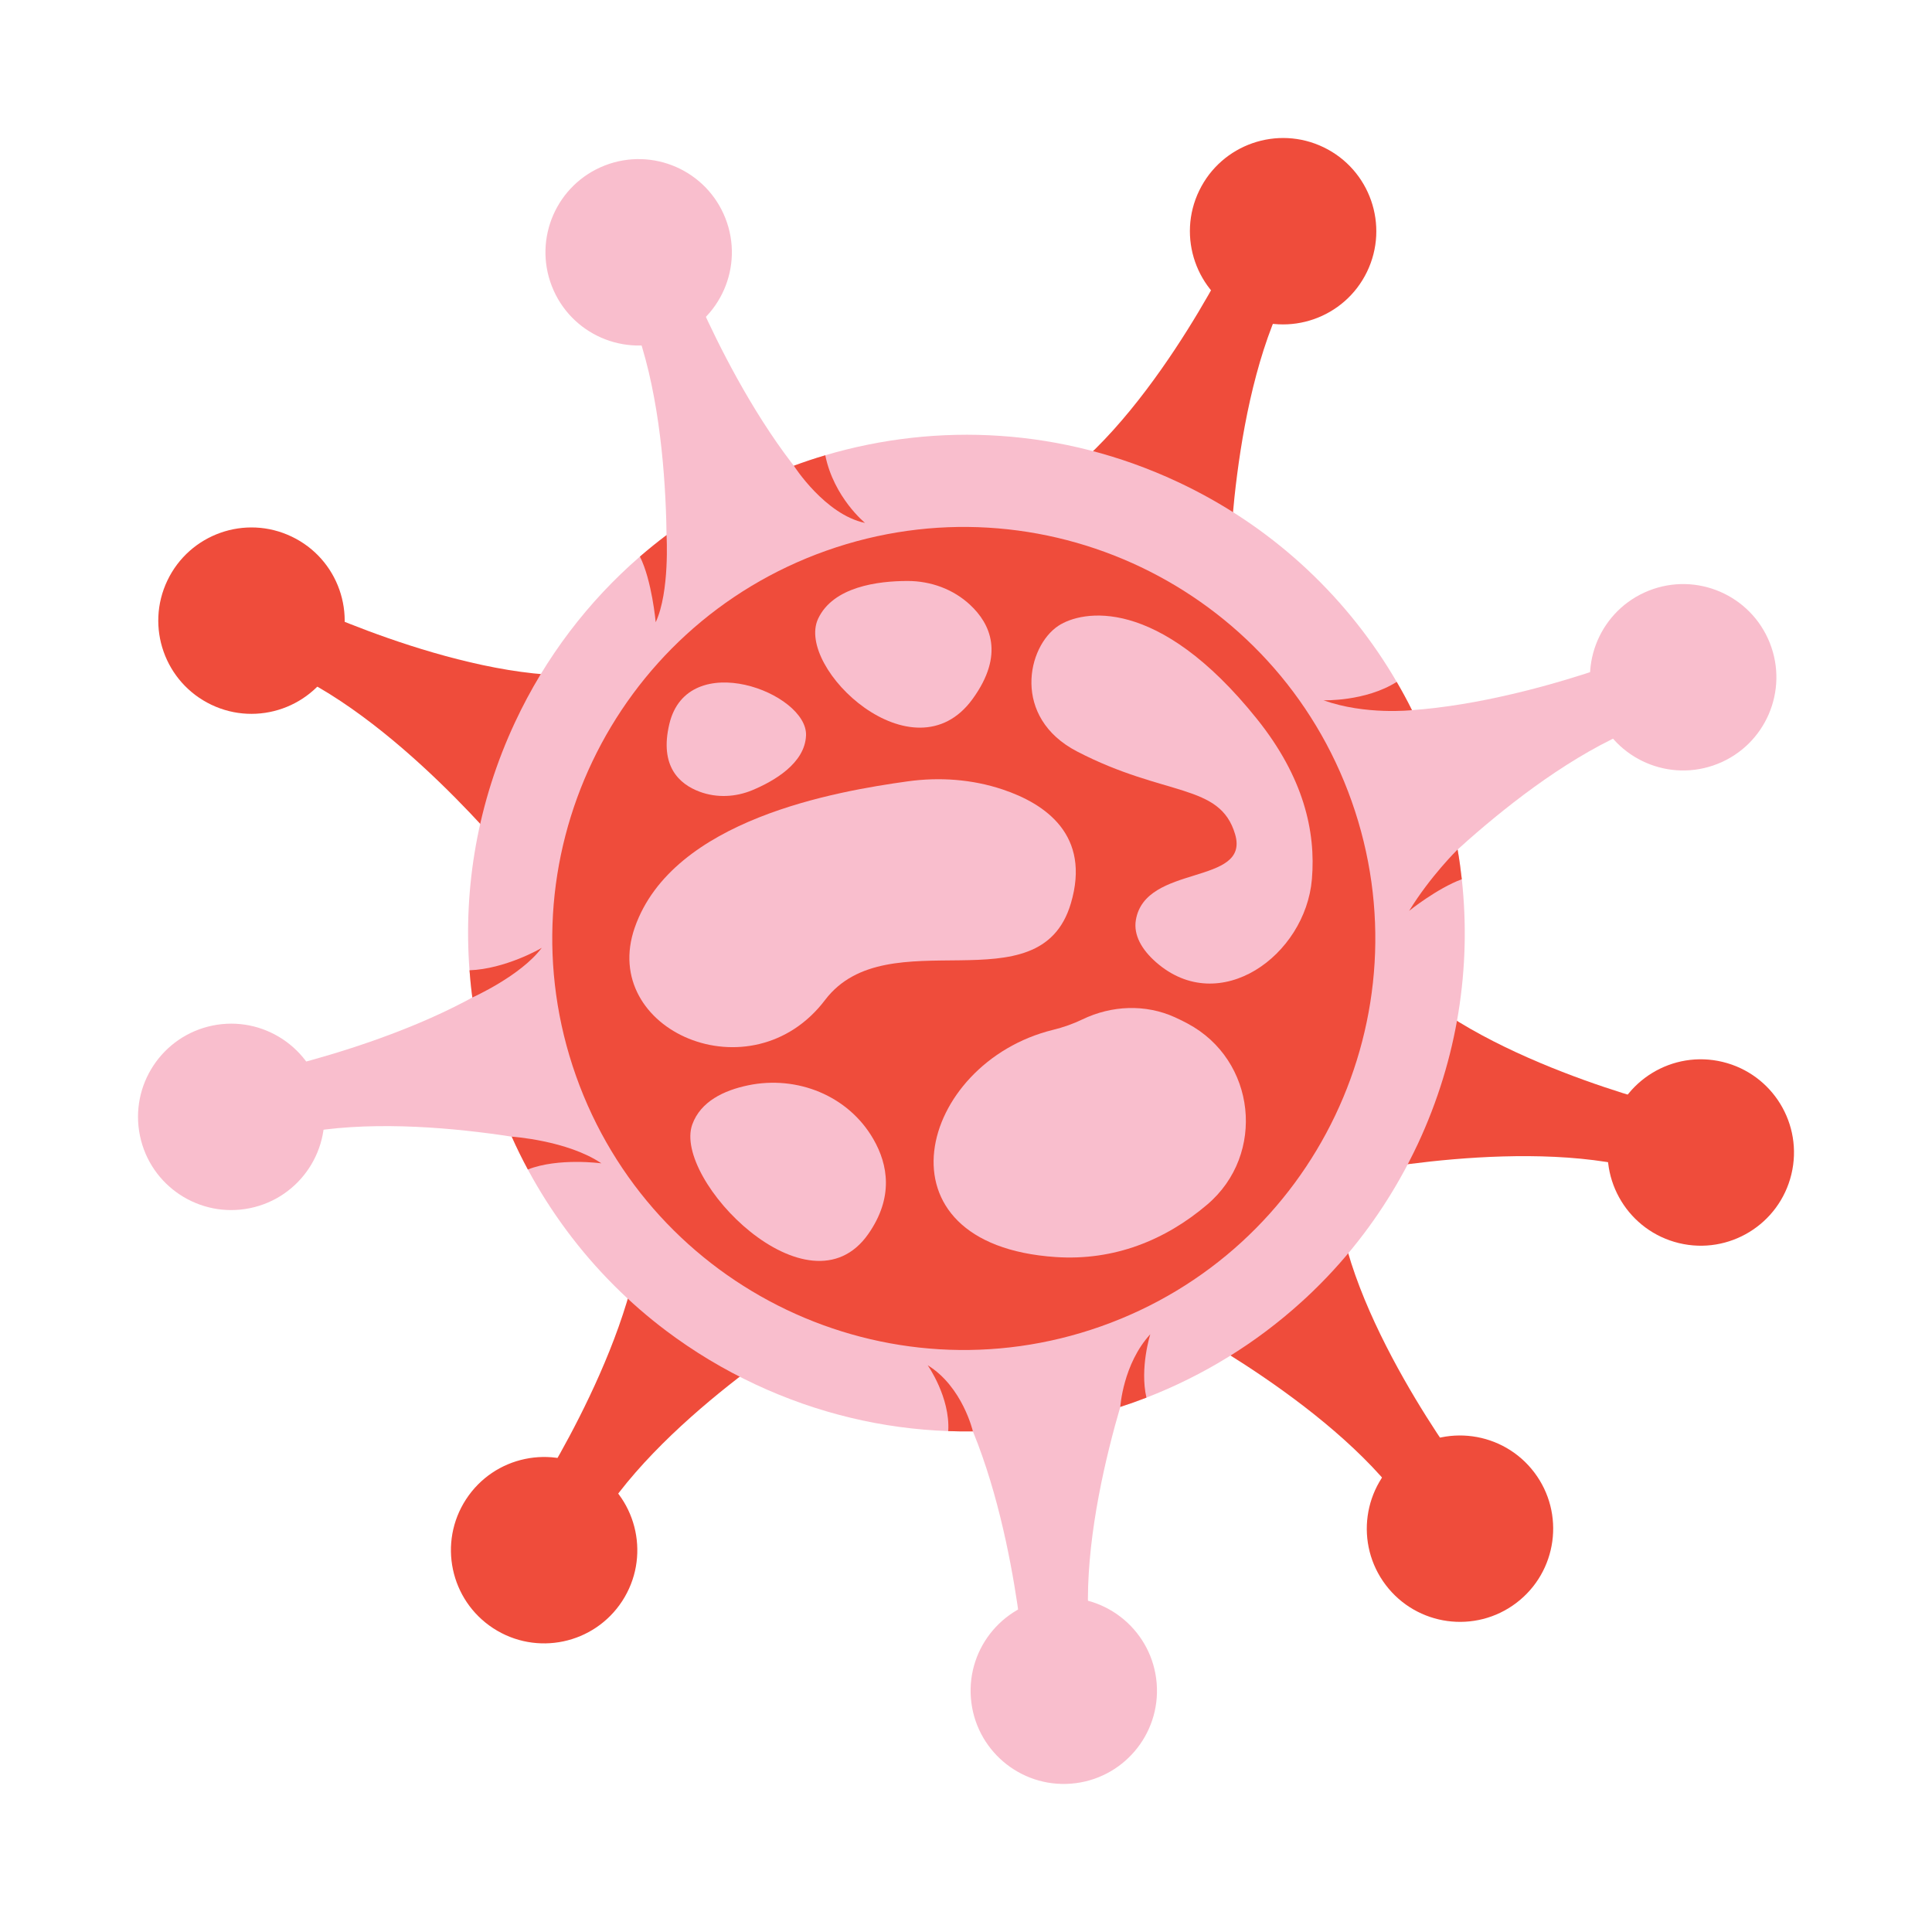 <svg width="56" height="56" viewBox="0 0 56 56" fill="none" xmlns="http://www.w3.org/2000/svg">
<path d="M33.876 38.253C33.876 38.253 38.907 40.828 40.903 43.925L42.479 42.729C42.479 42.729 38.94 38.068 38.753 34.55L33.876 38.253Z" fill="#EF4C3B"/>
<path d="M44.47 42.676C43.568 41.488 41.873 41.256 40.685 42.158C39.497 43.06 39.265 44.754 40.167 45.943C41.069 47.131 42.764 47.363 43.952 46.461C45.14 45.559 45.372 43.864 44.47 42.676Z" fill="#EF4C3B"/>
<path d="M35.621 16.973C35.621 16.973 35.635 11.321 37.491 8.137L35.71 7.275C35.71 7.275 33.16 12.543 30.109 14.305L35.621 16.973Z" fill="#EF4C3B"/>
<path d="M34.76 5.525C34.11 6.867 34.672 8.483 36.014 9.133C37.357 9.783 38.973 9.221 39.623 7.879C40.273 6.536 39.711 4.92 38.368 4.27C37.026 3.621 35.41 4.182 34.76 5.525Z" fill="#EF4C3B"/>
<path d="M23.758 38.287C23.758 38.287 18.925 41.216 17.156 44.449L15.498 43.368C15.498 43.368 18.694 38.465 18.628 34.943L23.758 38.287Z" fill="#EF4C3B"/>
<path d="M13.509 43.458C14.323 42.208 15.997 41.855 17.247 42.67C18.496 43.484 18.849 45.158 18.035 46.408C17.22 47.658 15.547 48.01 14.297 47.196C13.047 46.381 12.694 44.708 13.509 43.458Z" fill="#EF4C3B"/>
<path d="M40.691 26.143C40.691 26.143 44.52 21.986 48.039 20.892L47.308 19.053C47.308 19.053 41.869 21.215 38.43 20.452L40.691 26.143Z" fill="#F9BECD"/>
<path d="M47.79 17.121C46.404 17.672 45.726 19.242 46.277 20.629C46.828 22.015 48.399 22.692 49.785 22.141C51.172 21.591 51.849 20.02 51.298 18.634C50.747 17.248 49.176 16.57 47.79 17.121Z" fill="#F9BECD"/>
<path d="M14.929 25.032C14.929 25.032 11.389 20.627 7.952 19.298L8.804 17.513C8.804 17.513 14.085 20.035 17.568 19.506L14.929 25.032Z" fill="#EF4C3B"/>
<path d="M8.453 15.553C9.8 16.195 10.37 17.808 9.727 19.154C9.084 20.5 7.471 21.07 6.125 20.427C4.779 19.784 4.209 18.172 4.852 16.826C5.495 15.48 7.107 14.909 8.453 15.553Z" fill="#EF4C3B"/>
<path d="M19.272 17.676C19.272 17.676 19.701 12.041 18.101 8.721L19.944 8.001C19.944 8.001 22.072 13.453 24.976 15.448L19.272 17.676Z" fill="#F9BECD"/>
<path d="M21.028 6.331C21.571 7.72 20.884 9.287 19.494 9.83C18.105 10.372 16.538 9.686 15.996 8.296C15.453 6.906 16.14 5.34 17.529 4.797C18.919 4.255 20.485 4.941 21.028 6.331Z" fill="#F9BECD"/>
<path d="M17.044 33.373C17.044 33.373 11.562 31.999 8.02 33.016L7.622 31.078C7.622 31.078 13.354 29.899 15.811 27.375L17.044 33.373Z" fill="#F9BECD"/>
<path d="M6.158 29.727C7.619 29.427 9.047 30.368 9.348 31.829C9.648 33.291 8.707 34.719 7.246 35.019C5.784 35.319 4.356 34.378 4.056 32.917C3.756 31.456 4.697 30.028 6.158 29.727Z" fill="#F9BECD"/>
<path d="M33.102 38.867C33.102 38.867 31.063 44.138 31.635 47.778L29.663 47.935C29.663 47.935 29.2 42.101 26.998 39.351L33.102 38.867Z" fill="#F9BECD"/>
<path d="M28.142 49.221C28.024 47.734 29.134 46.432 30.621 46.315C32.108 46.197 33.409 47.307 33.527 48.794C33.645 50.281 32.535 51.582 31.048 51.7C29.561 51.818 28.26 50.708 28.142 49.221Z" fill="#F9BECD"/>
<path d="M38.928 34.054C38.928 34.054 44.453 32.867 47.959 34.004L48.423 32.08C48.423 32.08 42.734 30.708 40.364 28.101L38.928 34.054Z" fill="#EF4C3B"/>
<path d="M49.931 30.78C48.481 30.43 47.022 31.322 46.672 32.772C46.322 34.223 47.215 35.682 48.665 36.032C50.115 36.382 51.574 35.489 51.924 34.039C52.274 32.589 51.382 31.13 49.931 30.78Z" fill="#EF4C3B"/>
<path d="M40.565 34.186C40.256 34.73 39.916 35.248 39.548 35.737C39.318 36.044 39.076 36.339 38.824 36.624C38.707 36.756 38.588 36.886 38.467 37.013C38.327 37.159 38.185 37.303 38.039 37.443C37.936 37.543 37.831 37.64 37.725 37.736C36.401 38.938 34.873 39.874 33.23 40.511C32.979 40.608 32.727 40.698 32.471 40.78C31.099 41.227 29.659 41.469 28.2 41.489C27.962 41.493 27.724 41.49 27.485 41.481C25.606 41.414 23.71 40.976 21.899 40.129C20.968 39.694 20.104 39.171 19.314 38.577C18.774 38.171 18.269 37.731 17.8 37.261C16.798 36.259 15.959 35.123 15.3 33.898C15.132 33.586 14.976 33.269 14.832 32.946C14.259 31.667 13.874 30.308 13.691 28.913C13.671 28.768 13.655 28.623 13.64 28.477C13.628 28.36 13.618 28.242 13.609 28.125C13.427 25.732 13.841 23.261 14.929 20.933C15.816 19.036 17.062 17.421 18.548 16.133C18.549 16.133 18.549 16.132 18.55 16.132C18.8 15.916 19.057 15.708 19.32 15.51C19.634 15.274 19.957 15.052 20.288 14.842C21.147 14.299 22.061 13.849 23.012 13.499C23.311 13.388 23.615 13.287 23.922 13.196C27.184 12.231 30.8 12.409 34.125 13.963C36.812 15.218 38.931 17.195 40.359 19.554C40.402 19.624 40.444 19.694 40.484 19.765C40.641 20.033 40.789 20.306 40.927 20.584C41.563 21.856 42.01 23.219 42.25 24.624C42.299 24.909 42.339 25.196 42.371 25.485C42.65 28.026 42.257 30.673 41.096 33.159C40.93 33.512 40.753 33.854 40.565 34.186Z" fill="#F9BECD"/>
<path d="M33.23 40.511C32.98 40.608 32.727 40.698 32.472 40.78C32.472 40.78 32.551 39.534 33.342 38.673C33.342 38.673 33.032 39.649 33.23 40.511Z" fill="#EF4C3B"/>
<path d="M28.2 41.489C27.962 41.492 27.724 41.49 27.485 41.481C27.545 40.502 26.889 39.572 26.889 39.572C27.901 40.195 28.2 41.489 28.2 41.489Z" fill="#EF4C3B"/>
<path d="M25.073 15.157C23.915 14.917 23.012 13.503 23.012 13.503C23.012 13.502 23.012 13.5 23.012 13.499C23.311 13.388 23.614 13.287 23.921 13.197C24.169 14.42 25.073 15.157 25.073 15.157Z" fill="#EF4C3B"/>
<path d="M19.006 18.036C19.006 18.036 18.896 16.821 18.548 16.133C18.549 16.133 18.549 16.132 18.549 16.132C18.8 15.916 19.057 15.708 19.32 15.51C19.32 15.51 19.417 17.151 19.006 18.036Z" fill="#EF4C3B"/>
<path d="M42.371 25.485C41.65 25.752 40.845 26.401 40.845 26.401C41.455 25.405 42.23 24.642 42.249 24.623C42.299 24.909 42.339 25.196 42.371 25.485Z" fill="#EF4C3B"/>
<path d="M40.927 20.584C40.927 20.584 39.581 20.734 38.361 20.298C38.361 20.298 39.577 20.339 40.484 19.765C40.641 20.033 40.789 20.306 40.927 20.584Z" fill="#EF4C3B"/>
<path d="M17.432 33.72C17.432 33.72 16.187 33.55 15.3 33.898C15.132 33.586 14.976 33.269 14.832 32.946C14.832 32.946 16.447 33.054 17.432 33.72Z" fill="#EF4C3B"/>
<path d="M15.704 27.472C15.098 28.285 13.691 28.913 13.691 28.913C13.671 28.768 13.655 28.623 13.64 28.477C13.628 28.36 13.618 28.242 13.609 28.124C14.64 28.087 15.67 27.499 15.704 27.472Z" fill="#EF4C3B"/>
<path d="M31.918 38.443C38.126 36.244 41.376 29.428 39.177 23.22C36.978 17.012 30.163 13.762 23.954 15.961C17.746 18.16 14.496 24.976 16.695 31.184C18.895 37.392 25.71 40.642 31.918 38.443Z" fill="#EF4C3B"/>
<path d="M33.508 27.89C35.35 29.507 37.84 27.693 38.026 25.484C38.144 24.095 37.783 22.526 36.438 20.845C33.545 17.234 31.348 17.701 30.684 18.135C29.766 18.734 29.323 20.798 31.22 21.782C33.772 23.107 35.363 22.69 35.801 24.184C36.238 25.678 33.194 25.029 32.923 26.671C32.852 27.104 33.095 27.528 33.508 27.89Z" fill="#F9BECD"/>
<path d="M34.388 29.649C34.281 29.593 34.171 29.539 34.057 29.487C33.202 29.098 32.22 29.14 31.374 29.548C31.115 29.673 30.831 29.775 30.522 29.851C26.623 30.808 25.213 36.074 30.598 36.436C32.292 36.55 33.779 35.947 34.992 34.915C36.704 33.459 36.407 30.724 34.423 29.668C34.412 29.661 34.4 29.655 34.388 29.649Z" fill="#F9BECD"/>
<path d="M26.309 22.648C27.233 22.52 28.177 22.587 29.062 22.883C30.298 23.296 31.628 24.204 31.039 26.187C30.133 29.241 25.73 26.595 23.915 28.985C21.781 31.797 17.358 29.863 18.399 26.885C19.498 23.74 24.257 22.934 26.309 22.648Z" fill="#F9BECD"/>
<path d="M21.683 31.459C23.106 31.162 24.592 31.759 25.316 33.02C25.744 33.763 25.904 34.712 25.169 35.766C23.439 38.245 19.492 34.183 20.066 32.594C20.307 31.926 20.982 31.605 21.683 31.459Z" fill="#F9BECD"/>
<path d="M26.305 16.84C26.975 16.839 27.631 17.076 28.121 17.534C28.7 18.075 29.131 18.967 28.19 20.262C26.48 22.615 23.048 19.359 23.713 17.935C24.149 17.003 25.454 16.84 26.305 16.84Z" fill="#F9BECD"/>
<path d="M21.811 22.902C21.323 23.106 20.775 23.133 20.279 22.948C19.694 22.731 19.109 22.212 19.401 20.986C19.93 18.755 23.415 20.081 23.363 21.319C23.33 22.129 22.429 22.643 21.811 22.902Z" fill="#F9BECD"/>
</svg>
